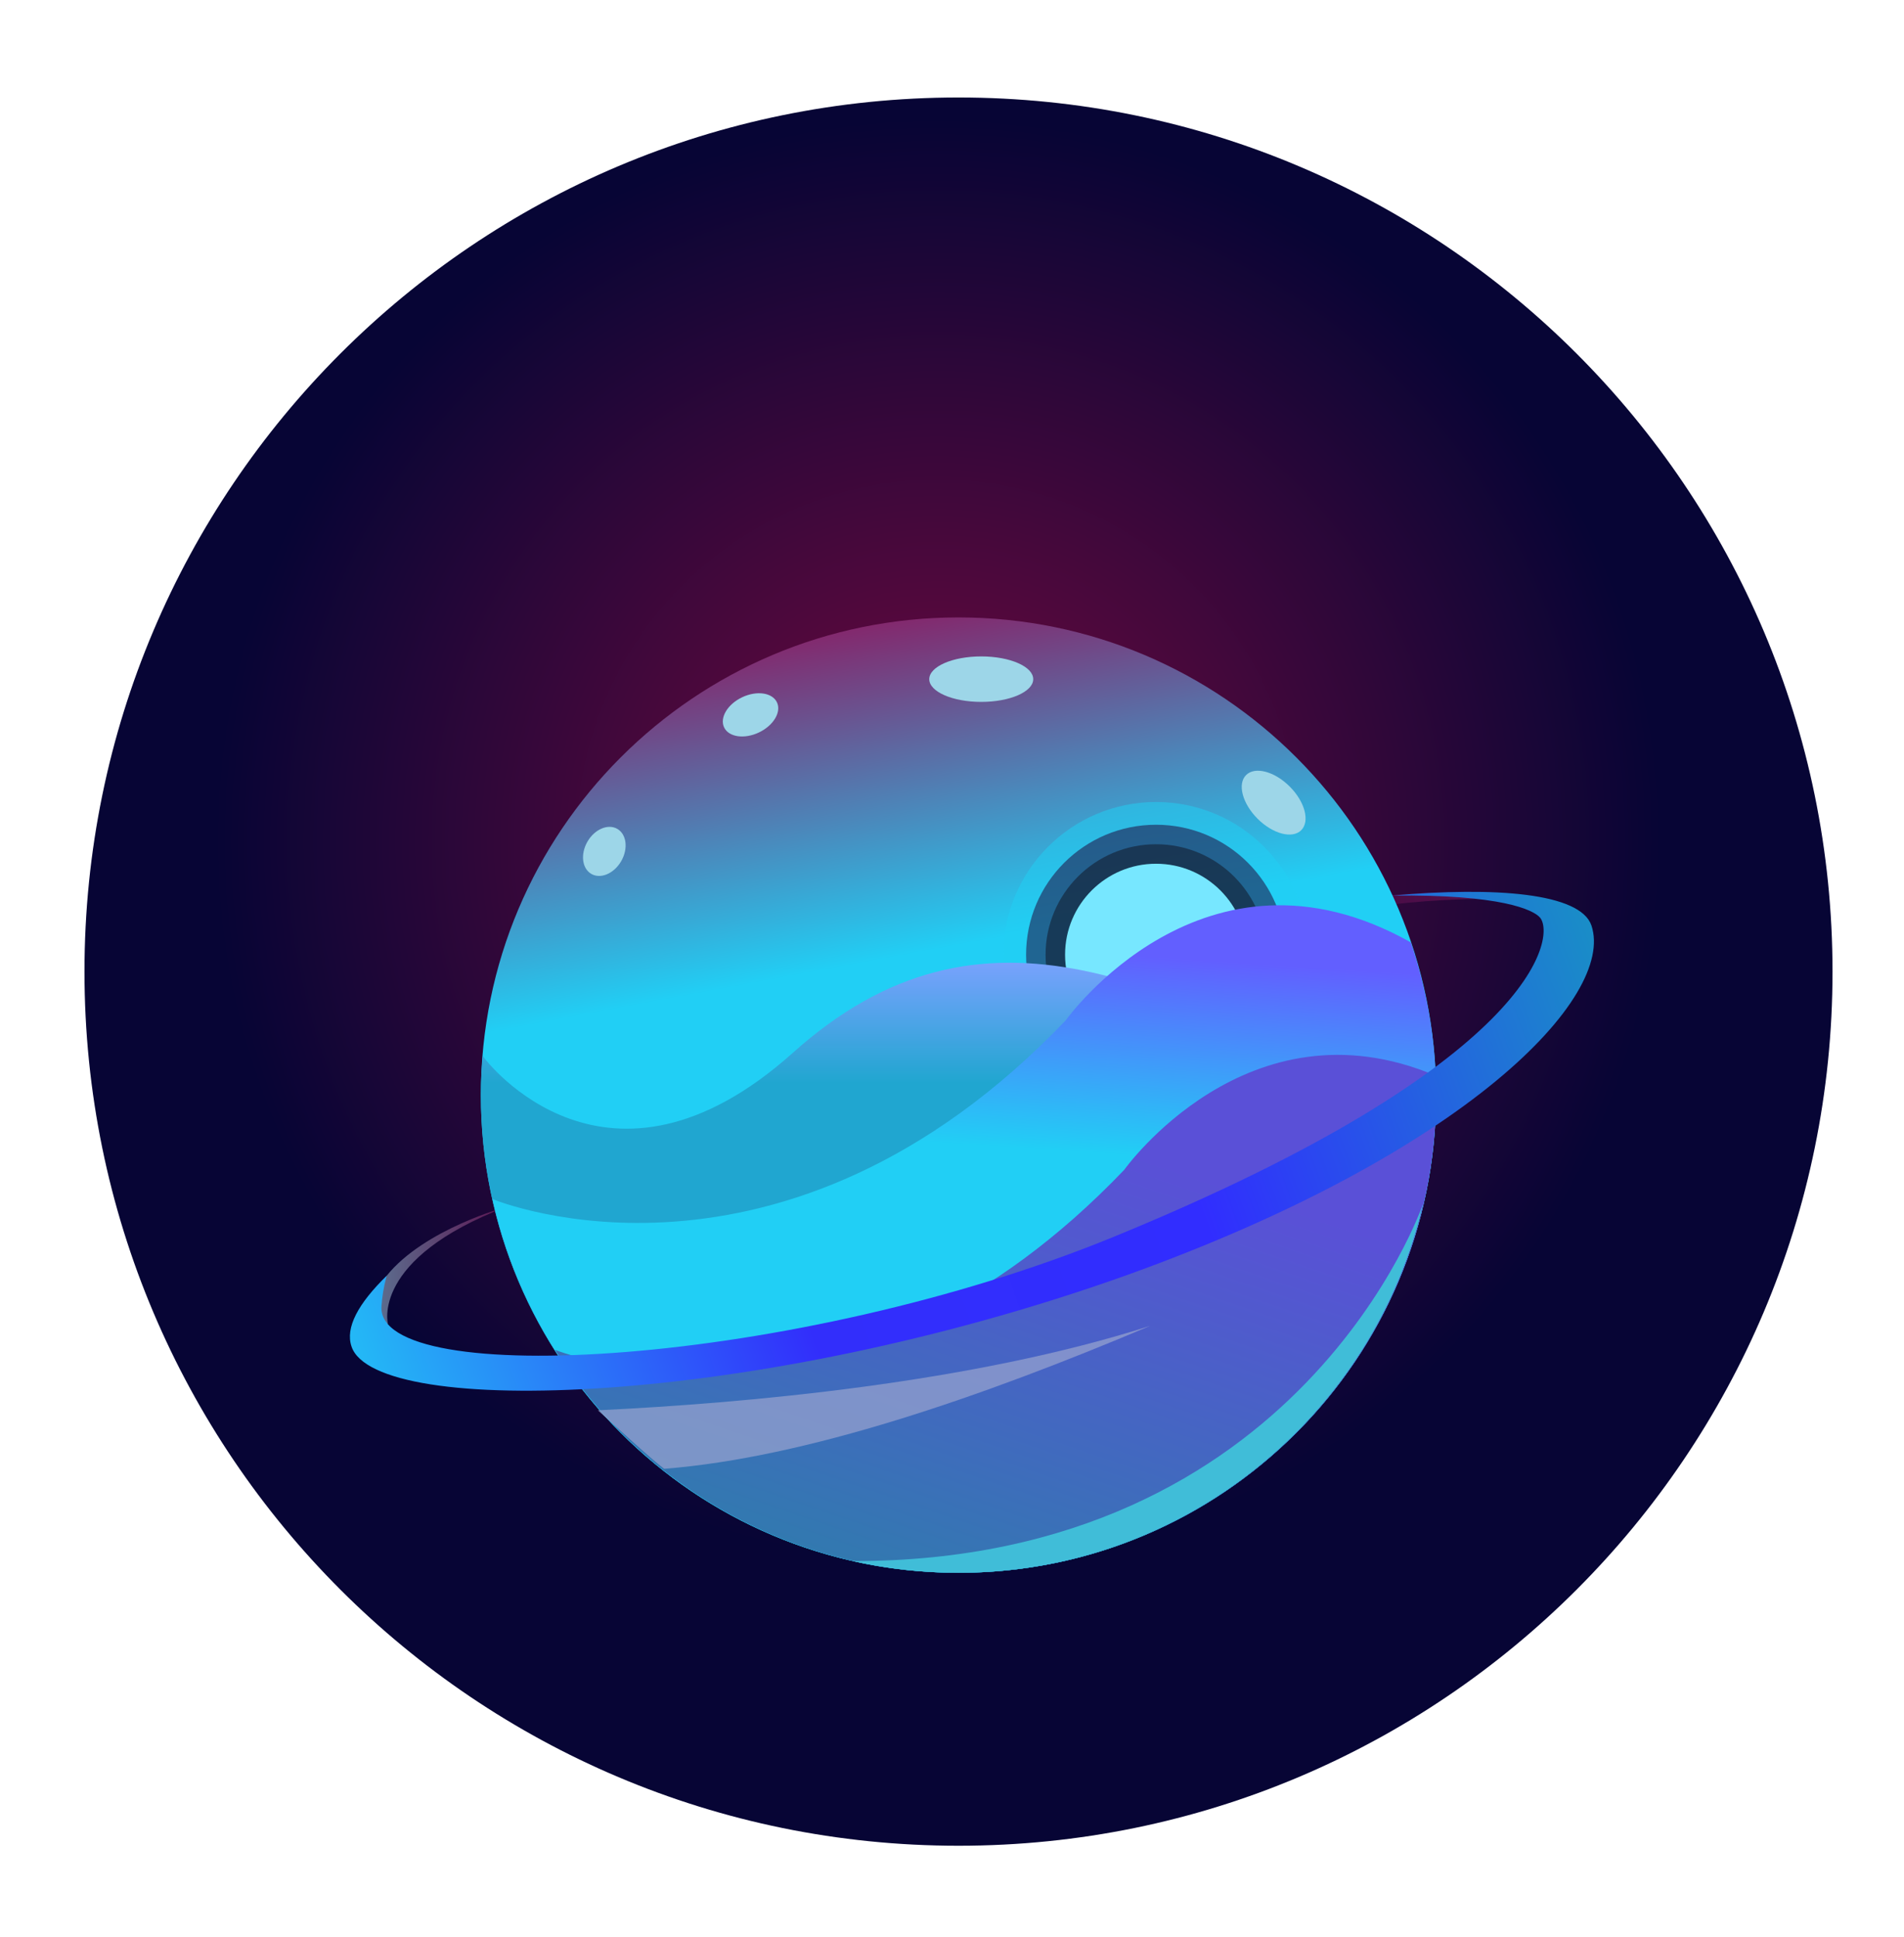 <svg width="293" height="298" viewBox="0 0 293 298" fill="none" xmlns="http://www.w3.org/2000/svg">
<path d="M147.5 284C221.782 284 282 223.782 282 149.5C282 75.218 221.782 15 147.5 15C73.218 15 13 75.218 13 149.5C13 223.782 73.218 284 147.5 284Z" fill="url(#paint0_radial)"/>
<path opacity="0.57" d="M231.7 138.3C231.7 138.3 209 137.8 200.9 142.8C200.9 142.8 205.3 139.9 210.8 138.3C213.2 137.6 217.7 137.5 219 137.4C223.3 137.1 229.9 137.9 229.9 137.9L231.7 138.3Z" fill="url(#paint1_linear)"/>
<path opacity="0.57" d="M59.7 203.7C59.7 203.7 57 193.7 77.9 185.7C77.9 185.7 65.3 189.1 59.5 196.3C53.7 203.5 57.1 205.2 57.1 205.2L59.7 203.7Z" fill="url(#paint2_linear)"/>
<path d="M147.5 242C188.093 242 221 209.093 221 168.5C221 127.907 188.093 95 147.5 95C106.907 95 74 127.907 74 168.5C74 209.093 106.907 242 147.5 242Z" fill="url(#paint3_linear)"/>
<path opacity="0.52" d="M177.9 170.4C190.879 170.4 201.4 159.879 201.4 146.9C201.4 133.921 190.879 123.4 177.9 123.4C164.921 123.4 154.4 133.921 154.4 146.9C154.4 159.879 164.921 170.4 177.9 170.4Z" fill="#21CFF5"/>
<path opacity="0.52" d="M177.9 166.9C188.946 166.9 197.9 157.946 197.9 146.9C197.9 135.854 188.946 126.9 177.9 126.9C166.854 126.9 157.9 135.854 157.9 146.9C157.9 157.946 166.854 166.9 177.9 166.9Z" fill="#1F0538"/>
<path opacity="0.52" d="M177.9 163.9C187.289 163.9 194.9 156.289 194.9 146.9C194.9 137.511 187.289 129.9 177.9 129.9C168.511 129.9 160.9 137.511 160.9 146.9C160.9 156.289 168.511 163.9 177.9 163.9Z" fill="#101423"/>
<path d="M177.9 160.9C185.632 160.9 191.9 154.632 191.9 146.9C191.9 139.168 185.632 132.9 177.9 132.9C170.168 132.9 163.9 139.168 163.9 146.9C163.9 154.632 170.168 160.9 177.9 160.9Z" fill="#77E7FF"/>
<path d="M220.8 173.7C179.6 150.4 151 136 122 162C93.5 187.5 74.9 163.4 74.3 162.5C74.1 164.5 74 166.5 74 168.5C74 209.1 106.9 242 147.5 242C186.4 242 218.1 211.8 220.8 173.7Z" fill="url(#paint4_linear)"/>
<path d="M75.8 184.5C83.1 217.4 112.4 242 147.5 242C188.1 242 221 209.1 221 168.5C221 160.3 219.6 152.4 217.1 145C185.3 127.1 164 157 164 157C120.4 202.6 76.5 184.8 75.8 184.5Z" fill="url(#paint5_linear)"/>
<path d="M85.4 207.7C98.4 228.3 121.4 242 147.5 242C188.1 242 221 209.1 221 168.5C221 167.5 221 166.5 220.9 165.5C192 153.3 173 180 173 180C132 222.9 90.8 209.7 85.4 207.7Z" fill="url(#paint6_linear)"/>
<path d="M95.595 132.502C96.699 130.589 96.431 128.367 94.997 127.538C93.562 126.71 91.503 127.589 90.399 129.502C89.294 131.416 89.562 133.638 90.997 134.466C92.431 135.295 94.49 134.416 95.595 132.502Z" fill="#9DD6E8"/>
<path d="M151 108C155.418 108 159 106.433 159 104.5C159 102.567 155.418 101 151 101C146.582 101 143 102.567 143 104.5C143 106.433 146.582 108 151 108Z" fill="#9DD6E8"/>
<path d="M116.781 112.705C119.027 111.641 120.273 109.565 119.564 108.068C118.854 106.57 116.459 106.219 114.213 107.283C111.967 108.347 110.721 110.423 111.43 111.921C112.14 113.418 114.535 113.769 116.781 112.705Z" fill="#9DD6E8"/>
<path d="M200.24 127.743C201.607 126.376 200.816 123.369 198.473 121.026C196.13 118.682 193.122 117.891 191.755 119.258C190.388 120.625 191.18 123.632 193.523 125.975C195.866 128.318 198.874 129.11 200.24 127.743Z" fill="#9DD6E8"/>
<path d="M244.9 142.4C243.2 137.4 230.1 136.4 214.3 137.8C231 137.6 236 140 237 141.2C239.4 144.1 236.5 163.6 171.4 190.3C122.3 210.4 57.9 213.9 58.7 201C58.8 199.6 59 198.2 59.5 196.3C55.1 200.6 53.1 204.3 54.1 207.2C57.8 218.2 116 216.7 173.4 196.2C225.7 177.4 248.6 153.4 244.9 142.4Z" fill="url(#paint7_linear)"/>
<path d="M219 185.2C219 185.2 200.3 240.3 131.2 240.2C136.4 241.4 141.9 242 147.5 242C182.3 242 211.5 217.7 219 185.2Z" fill="#40BDD8"/>
<path opacity="0.74" d="M177 204C149.6 212.8 114.8 215.9 92 217C93.8 218.6 100.2 224.5 102.2 226C124 224.3 151 215 177 204Z" fill="#95A1CE"/>
<defs>
<radialGradient id="paint0_radial" cx="0" cy="0" r="1" gradientUnits="userSpaceOnUse" gradientTransform="translate(144.333 129.333) scale(111.913)">
<stop stop-color="#750A40"/>
<stop offset="1" stop-color="#070535"/>
</radialGradient>
<linearGradient id="paint1_linear" x1="200.875" y1="140.08" x2="231.72" y2="140.08" gradientUnits="userSpaceOnUse">
<stop stop-color="#3C0741"/>
<stop offset="1" stop-color="#8A1C63"/>
</linearGradient>
<linearGradient id="paint2_linear" x1="56.139" y1="195.5" x2="77.875" y2="195.5" gradientUnits="userSpaceOnUse">
<stop stop-color="#9DCEDD"/>
<stop offset="1" stop-color="#8A1C63"/>
</linearGradient>
<linearGradient id="paint3_linear" x1="143.336" y1="146.218" x2="133.281" y2="92.403" gradientUnits="userSpaceOnUse">
<stop stop-color="#21CFF5"/>
<stop offset="1" stop-color="#8A1C63"/>
</linearGradient>
<linearGradient id="paint4_linear" x1="147.399" y1="147.333" x2="147.399" y2="166.667" gradientUnits="userSpaceOnUse">
<stop stop-color="#7CA1FF"/>
<stop offset="1" stop-color="#20A6D0"/>
</linearGradient>
<linearGradient id="paint5_linear" x1="148.489" y1="176.112" x2="150.489" y2="145.445" gradientUnits="userSpaceOnUse">
<stop stop-color="#21CFF5"/>
<stop offset="1" stop-color="#625FFF"/>
</linearGradient>
<linearGradient id="paint6_linear" x1="160.515" y1="172.57" x2="133.848" y2="251.237" gradientUnits="userSpaceOnUse">
<stop stop-color="#5A50D7"/>
<stop offset="1" stop-color="#2D7EAB"/>
</linearGradient>
<linearGradient id="paint7_linear" x1="47.53" y1="220.135" x2="259.267" y2="143.2" gradientUnits="userSpaceOnUse">
<stop stop-color="#21CFF5"/>
<stop offset="0.346" stop-color="#322EFB"/>
<stop offset="0.624" stop-color="#312DFF"/>
<stop offset="1" stop-color="#159FBD"/>
</linearGradient>
</defs>
</svg>
